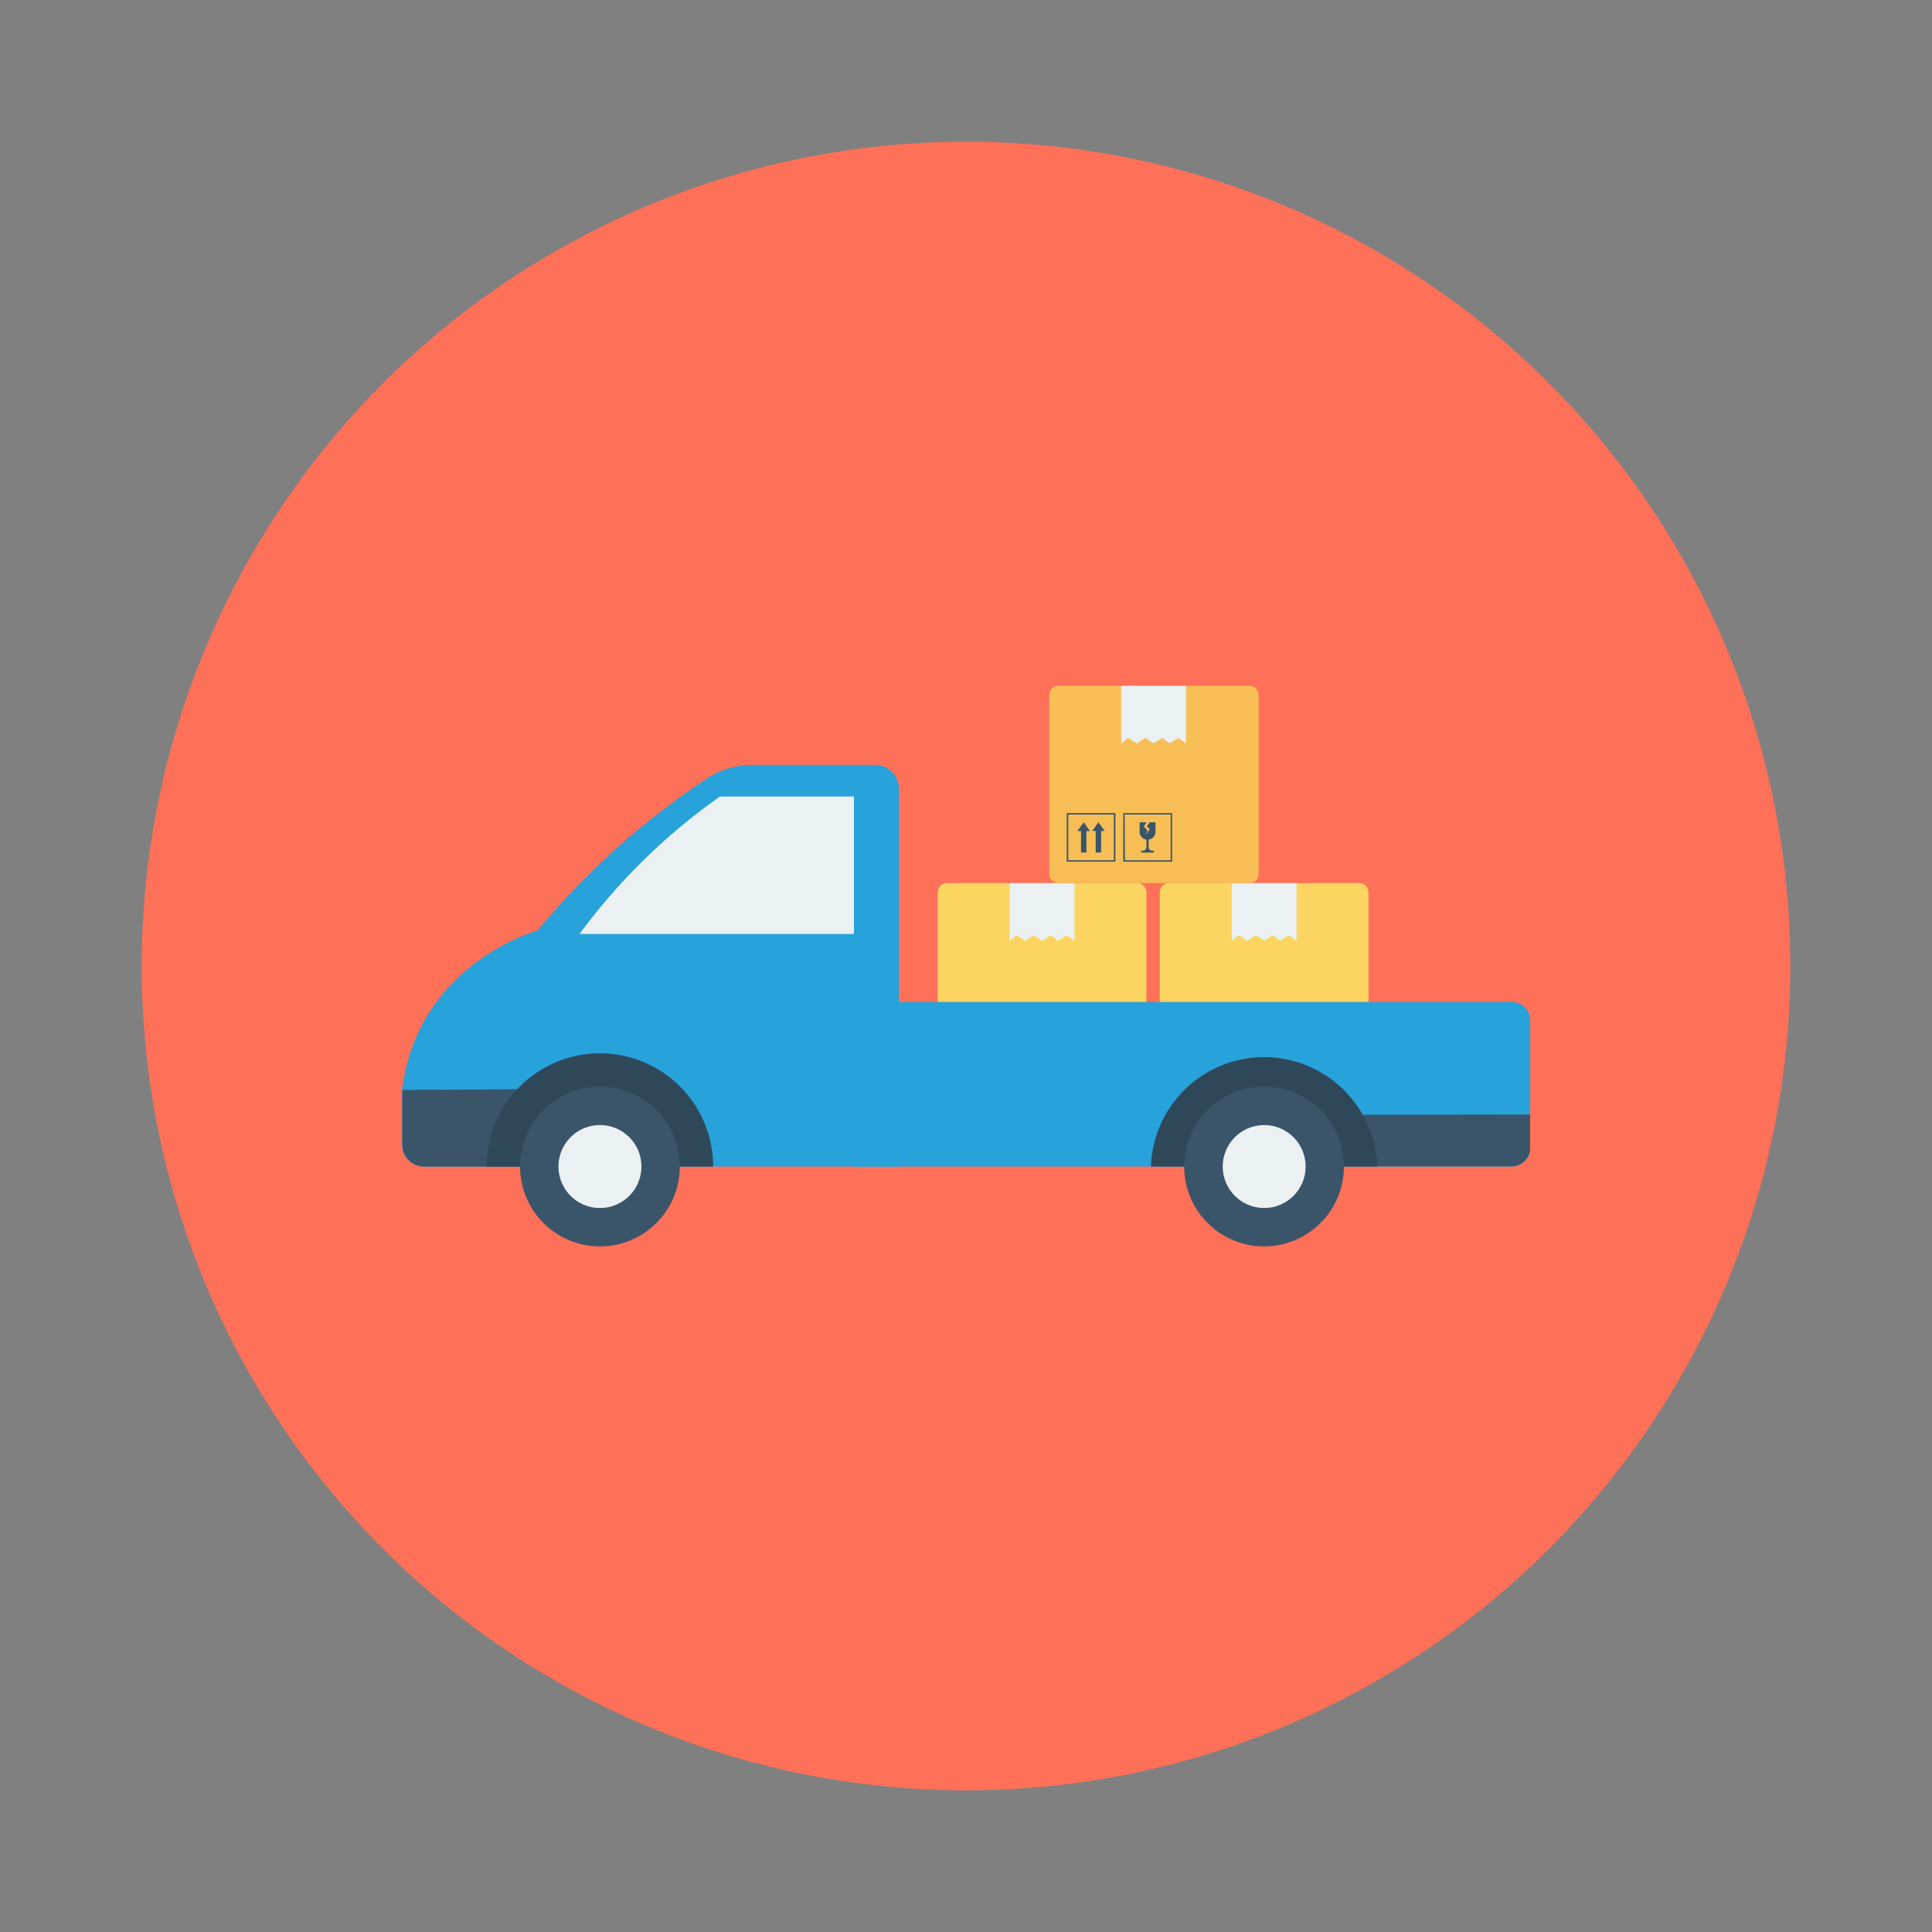 <svg id="Layer_1" height="512" viewBox="0 0 150 150" width="512" xmlns="http://www.w3.org/2000/svg" data-name="Layer 1"><rect x="0" y="0" width="150" height="150" fill="#808080" stroke="none"/><circle cx="75" cy="75" fill="#fe7058" r="64"/><path d="m88.29 68.56h-4.87l-2.42 1.35-2.57-1.35h-4.91a.72.72 0 0 0 -.72.72v13.88a.72.72 0 0 0 .72.72h14.77a.72.72 0 0 0 .72-.72v-13.88a.72.72 0 0 0 -.72-.72z" fill="#fcd462"/><path d="m83.42 73.04-.61-.43-.65.43-.58-.43-.67.43-.65-.43-.66.43-.67-.43-.54.43v-4.48h5.03z" fill="#ebf0f3"/><g fill="#3a556a"><path d="m75.96 79.84-.49-.68-.48.68h.27v1.67h.43v-1.67z"/><path d="m77.1 79.84-.48-.68-.49.68h.28v1.67h.42v-1.67z"/><path d="m81 79.9v-.74h-.43l-.23.32.23.21-.32.45.14-.35-.29-.3.22-.33h-.54v.74a.62.62 0 0 0 .53.61v.56a.31.31 0 0 1 -.3.31h-.01l-.07.06.07.07h.91l.07-.07-.07-.06h-.07a.31.31 0 0 1 -.31-.31v-.56a.62.62 0 0 0 .47-.61z"/><path d="m77.93 82.22h-3.77v-3.77h3.77zm-3.65-.11h3.54v-3.55h-3.54z"/><path d="m82.32 82.22h-3.77v-3.77h3.77zm-3.66-.11h3.54v-3.55h-3.54z"/></g><path d="m105.53 68.56h-4.87l-2.46 1.35-2.57-1.35h-4.87a.72.72 0 0 0 -.72.72v13.88a.72.72 0 0 0 .72.72h14.77a.72.72 0 0 0 .72-.72v-13.88a.72.72 0 0 0 -.72-.72z" fill="#fcd462"/><path d="m100.66 73.04-.6-.43-.66.43-.58-.43-.67.43-.65-.43-.66.43-.67-.43-.54.43v-4.48h5.03z" fill="#ebf0f3"/><path d="m93.2 79.84-.49-.68-.48.68h.27v1.67h.42v-1.67z" fill="#3a556a"/><path d="m94.34 79.84-.48-.68-.49.68h.28v1.67h.42v-1.67z" fill="#3a556a"/><path d="m98.28 79.9v-.74h-.43l-.24.32.24.21-.32.45.14-.35-.29-.3.22-.33h-.54v.74a.62.62 0 0 0 .53.61v.56a.31.31 0 0 1 -.3.31h-.07l-.07.06.07.07h.91l.06-.07-.06-.06h-.07a.31.31 0 0 1 -.31-.31v-.56a.62.62 0 0 0 .53-.61z" fill="#3a556a"/><path d="m95.17 82.22h-3.77v-3.77h3.77zm-3.65-.11h3.54v-3.55h-3.54z" fill="#3a556a"/><path d="m99.56 82.22h-3.77v-3.77h3.77zm-3.66-.11h3.54v-3.55h-3.54z" fill="#3a556a"/><path d="m97 53.24h-4.92l-2.45 1.35-2.58-1.35h-4.87a.72.72 0 0 0 -.72.72v13.88a.73.73 0 0 0 .72.72h14.82a.72.72 0 0 0 .72-.72v-13.84a.72.72 0 0 0 -.72-.76z" fill="#f7be56"/><path d="m92.08 57.72-.6-.43-.66.43-.58-.43-.67.43-.65-.43-.66.43-.67-.43-.54.43v-4.48h5.03z" fill="#ebf0f3"/><path d="m84.62 64.52-.48-.68-.49.68h.28v1.67h.42v-1.67z" fill="#3a556a"/><path d="m85.77 64.52-.49-.68-.48.68h.27v1.67h.42v-1.67z" fill="#3a556a"/><path d="m89.71 64.58v-.74h-.44l-.23.32.23.21-.32.45.14-.35-.29-.3.22-.33h-.54v.74a.62.62 0 0 0 .53.61v.56a.29.29 0 0 1 -.3.3h-.07l-.07.07.07.07h.91l.07-.07-.07-.07h-.07a.29.29 0 0 1 -.3-.3v-.56a.62.62 0 0 0 .53-.61z" fill="#3a556a"/><path d="m86.6 66.9h-3.78v-3.77h3.78zm-3.66-.11h3.54v-3.55h-3.54z" fill="#3a556a"/><path d="m91 66.9h-3.79v-3.77h3.79zm-3.66-.11h3.55v-3.55h-3.57z" fill="#3a556a"/><path d="m117.38 77.79h-51.08v12.78h51.08a1.43 1.43 0 0 0 1.42-1.42v-10a1.42 1.42 0 0 0 -1.42-1.36z" fill="#27a2db"/><path d="m57.7 63.13-8.42 9.39h17.02v-9.39z" fill="#ebf0f3"/><path d="m67.94 59.39h-9.52a6.41 6.41 0 0 0 -3.58 1.08c-.62.42-1.39.94-2.25 1.57l-.06.05a59.11 59.11 0 0 0 -10.17 9.41l-.22.25-.41.5s-9.29 2.52-10.51 12.37v.1 4.18a1.67 1.67 0 0 0 1.67 1.67h36.9v-29.33a1.85 1.85 0 0 0 -1.85-1.85z" fill="#27a2db"/><path d="m50.21 87.87h-4.09l-4.88-3.32s-6.15.07-10 .07v4.28a1.69 1.69 0 0 0 1.71 1.67h17.3z" fill="#3a556a"/><path d="m55.37 90.57h-17.58a8.79 8.79 0 0 1 17.58 0z" fill="#2f4859"/><path d="m46.58 84.37a6.2 6.2 0 1 0 6.2 6.2 6.2 6.2 0 0 0 -6.2-6.2z" fill="#3a556a"/><path d="m46.58 87.35a3.22 3.22 0 1 0 3.22 3.22 3.22 3.22 0 0 0 -3.22-3.22z" fill="#ebf0f3"/><path d="m55.9 61.84a47.31 47.31 0 0 0 -10.9 10.67h21.3v-10.67z" fill="#ebf0f3"/><path d="m105.06 86.55v4h12.32a1.43 1.43 0 0 0 1.42-1.42v-2.6z" fill="#3a556a"/><path d="m106.93 90.57h-17.57a8.79 8.79 0 0 1 17.57 0z" fill="#2f4859"/><path d="m98.15 84.37a6.2 6.2 0 1 0 6.19 6.2 6.19 6.19 0 0 0 -6.19-6.2z" fill="#3a556a"/><circle cx="98.15" cy="90.57" fill="#ebf0f3" r="3.22"/></svg>